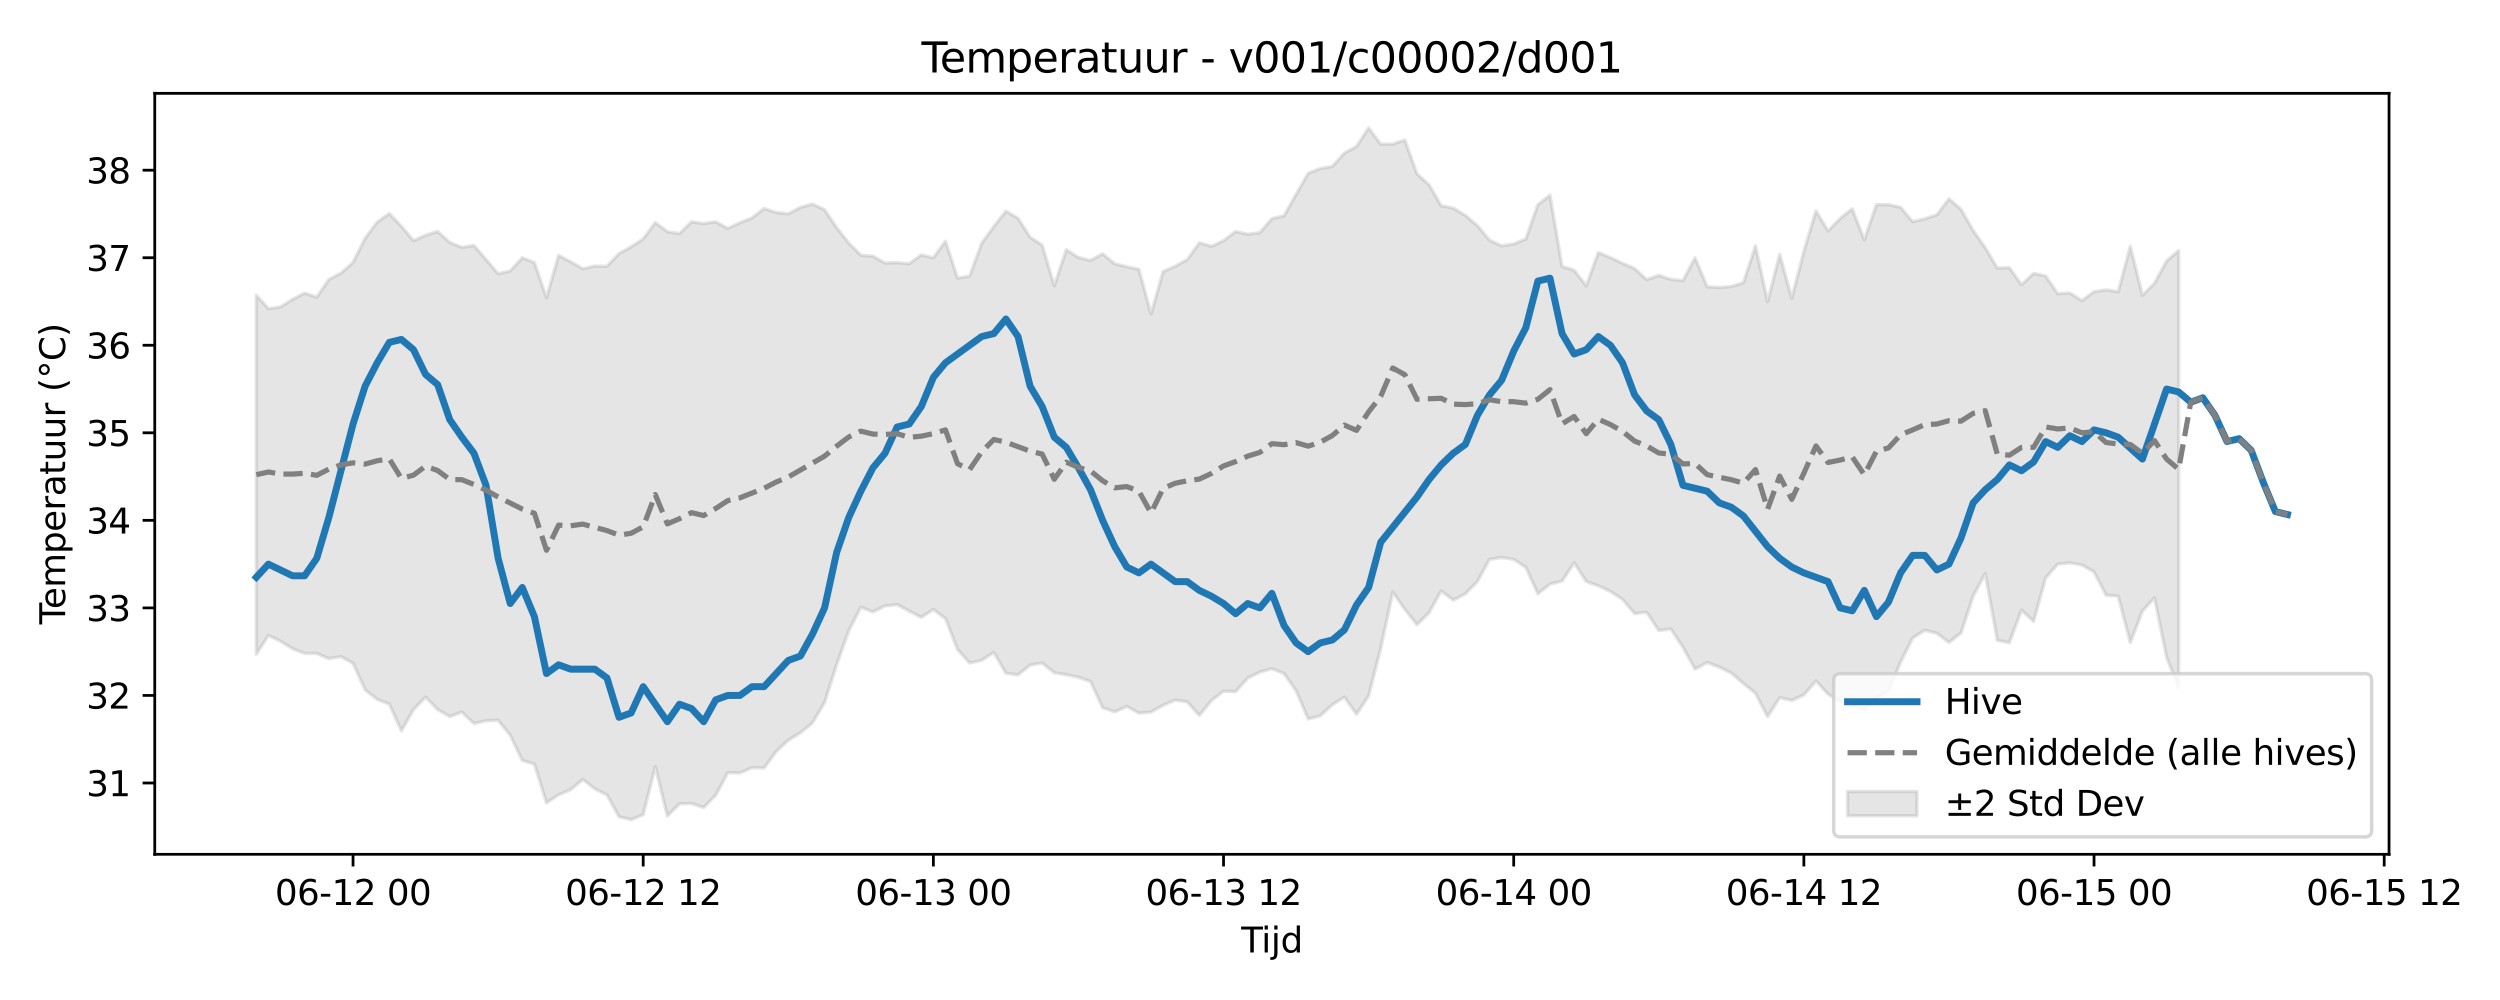 <?xml version="1.0" encoding="utf-8" standalone="no"?>
<!DOCTYPE svg PUBLIC "-//W3C//DTD SVG 1.1//EN"
  "http://www.w3.org/Graphics/SVG/1.1/DTD/svg11.dtd">
<svg xmlns:xlink="http://www.w3.org/1999/xlink" width="720pt" height="288pt" viewBox="0 0 720 288" xmlns="http://www.w3.org/2000/svg" version="1.1">
 <defs>
  <style type="text/css">*{stroke-linejoin: round; stroke-linecap: butt}</style>
 </defs>
 <g id="figure_1">
  <g id="patch_1">
   <path d="M 0 288 
L 720 288 
L 720 0 
L 0 0 
z
" style="fill: #ffffff"/>
  </g>
  <g id="axes_1">
   <g id="patch_2">
    <path d="M 44.57 246.04 
L 688.043 246.04 
L 688.043 26.88 
L 44.57 26.88 
z
" style="fill: #ffffff"/>
   </g>
   <g id="FillBetweenPolyCollection_1">
    <defs>
     <path id="mca9bef4010" d="M 73.819 -202.99 
L 73.819 -99.577 
L 77.301 -105.004 
L 80.783 -103.339 
L 84.265 -101.149 
L 87.747 -99.823 
L 91.229 -99.802 
L 94.711 -98.322 
L 98.193 -98.886 
L 101.675 -96.996 
L 105.157 -89.309 
L 108.639 -86.58 
L 112.121 -85.213 
L 115.603 -77.527 
L 119.085 -83.639 
L 122.567 -87.233 
L 126.049 -83.644 
L 129.531 -81.628 
L 133.013 -82.931 
L 136.495 -79.635 
L 139.977 -80.409 
L 143.459 -80.573 
L 146.941 -76.289 
L 150.423 -68.979 
L 153.905 -67.978 
L 157.387 -56.768 
L 160.869 -59.096 
L 164.351 -60.542 
L 167.833 -63.507 
L 171.315 -60.825 
L 174.797 -59.064 
L 178.279 -52.779 
L 181.761 -51.922 
L 185.243 -53.375 
L 188.725 -67.205 
L 192.207 -52.975 
L 195.689 -56.513 
L 199.171 -56.594 
L 202.653 -55.423 
L 206.135 -58.99 
L 209.617 -65.476 
L 213.099 -65.388 
L 216.581 -66.911 
L 220.063 -66.816 
L 223.545 -71.556 
L 227.027 -74.831 
L 230.509 -76.948 
L 233.991 -79.81 
L 237.473 -85.655 
L 240.955 -96.582 
L 244.437 -106.295 
L 247.919 -113.156 
L 251.401 -111.761 
L 254.883 -113.476 
L 258.365 -113.87 
L 261.847 -112.01 
L 265.329 -110.209 
L 268.811 -112.465 
L 272.293 -109.848 
L 275.775 -100.951 
L 279.257 -97.046 
L 282.739 -97.822 
L 286.22 -100.105 
L 289.702 -94.104 
L 293.184 -93.639 
L 296.666 -96.459 
L 300.148 -97.049 
L 303.63 -94.247 
L 307.112 -93.684 
L 310.594 -92.928 
L 314.076 -91.739 
L 317.558 -84.181 
L 321.04 -82.984 
L 324.522 -84.557 
L 328.004 -82.628 
L 331.486 -82.927 
L 334.968 -84.872 
L 338.45 -86.349 
L 341.932 -85.852 
L 345.414 -81.952 
L 348.896 -86.233 
L 352.378 -88.925 
L 355.86 -88.812 
L 359.342 -92.711 
L 362.824 -94.417 
L 366.306 -95.431 
L 369.788 -94.026 
L 373.27 -89.066 
L 376.752 -80.93 
L 380.234 -81.843 
L 383.716 -85.061 
L 387.198 -87.216 
L 390.68 -82.284 
L 394.162 -87.586 
L 397.644 -101.238 
L 401.126 -117.505 
L 404.608 -112.474 
L 408.09 -108.094 
L 411.572 -111.548 
L 415.054 -117.829 
L 418.536 -115.149 
L 422.018 -116.982 
L 425.5 -120.508 
L 428.982 -126.922 
L 432.464 -127.431 
L 435.946 -126.906 
L 439.428 -124.599 
L 442.91 -116.988 
L 446.392 -119.784 
L 449.874 -120.634 
L 453.356 -125.9 
L 456.838 -120.529 
L 460.32 -119.298 
L 463.802 -117.651 
L 467.284 -115.397 
L 470.766 -111.274 
L 474.248 -111.679 
L 477.73 -106.406 
L 481.212 -106.834 
L 484.694 -101.579 
L 488.176 -95.297 
L 491.658 -97.198 
L 495.14 -95.879 
L 498.622 -94.183 
L 502.104 -91.146 
L 505.586 -88.345 
L 509.068 -81.558 
L 512.55 -87.055 
L 516.032 -86.301 
L 519.514 -87.835 
L 522.996 -91.876 
L 526.478 -88.102 
L 529.96 -85.948 
L 533.442 -84.981 
L 536.924 -83.55 
L 540.406 -87.03 
L 543.888 -88.95 
L 547.37 -97.289 
L 550.852 -104.238 
L 554.334 -106.474 
L 557.816 -105.615 
L 561.298 -102.969 
L 564.78 -105.719 
L 568.262 -116.285 
L 571.744 -122.804 
L 575.226 -103.577 
L 578.708 -102.903 
L 582.19 -112.296 
L 585.672 -109.033 
L 589.154 -121.557 
L 592.636 -125.545 
L 596.118 -125.898 
L 599.6 -125.281 
L 603.082 -123.279 
L 606.564 -116.579 
L 610.046 -116.296 
L 613.528 -102.94 
L 617.01 -111.992 
L 620.492 -115.811 
L 623.974 -98.739 
L 627.456 -89.855 
L 627.456 -215.834 
L 627.456 -215.834 
L 623.974 -212.833 
L 620.492 -206.406 
L 617.01 -202.941 
L 613.528 -217.035 
L 610.046 -203.96 
L 606.564 -204.517 
L 603.082 -203.98 
L 599.6 -201.418 
L 596.118 -203.602 
L 592.636 -203.395 
L 589.154 -208.503 
L 585.672 -209.262 
L 582.19 -205.999 
L 578.708 -210.91 
L 575.226 -210.796 
L 571.744 -216.641 
L 568.262 -221.619 
L 564.78 -227.702 
L 561.298 -230.733 
L 557.816 -226.126 
L 554.334 -224.987 
L 550.852 -224.142 
L 547.37 -228.289 
L 543.888 -229.065 
L 540.406 -229.024 
L 536.924 -218.946 
L 533.442 -227.852 
L 529.96 -225.064 
L 526.478 -221.508 
L 522.996 -227.259 
L 519.514 -215.613 
L 516.032 -202.077 
L 512.55 -214.713 
L 509.068 -201.104 
L 505.586 -217.176 
L 502.104 -206.559 
L 498.622 -205.483 
L 495.14 -205.188 
L 491.658 -205.41 
L 488.176 -213.753 
L 484.694 -207.191 
L 481.212 -207.539 
L 477.73 -208.668 
L 474.248 -207.456 
L 470.766 -210.663 
L 467.284 -212.143 
L 463.802 -213.81 
L 460.32 -215.244 
L 456.838 -205.666 
L 453.356 -210.183 
L 449.874 -211.275 
L 446.392 -231.79 
L 442.91 -229.039 
L 439.428 -219.188 
L 435.946 -217.721 
L 432.464 -217.196 
L 428.982 -218.826 
L 425.5 -222.999 
L 422.018 -225.964 
L 418.536 -228.077 
L 415.054 -228.759 
L 411.572 -234.76 
L 408.09 -237.934 
L 404.608 -247.672 
L 401.126 -246.507 
L 397.644 -246.471 
L 394.162 -251.158 
L 390.68 -245.815 
L 387.198 -243.925 
L 383.716 -240.077 
L 380.234 -239.453 
L 376.752 -238.085 
L 373.27 -231.99 
L 369.788 -225.83 
L 366.306 -225.025 
L 362.824 -220.997 
L 359.342 -220.542 
L 355.86 -221.319 
L 352.378 -218.685 
L 348.896 -217.055 
L 345.414 -218.094 
L 341.932 -213.234 
L 338.45 -211.296 
L 334.968 -209.772 
L 331.486 -197.55 
L 328.004 -210.455 
L 324.522 -211.168 
L 321.04 -212.02 
L 317.558 -214.905 
L 314.076 -212.99 
L 310.594 -213.842 
L 307.112 -216.087 
L 303.63 -205.699 
L 300.148 -217.405 
L 296.666 -219.675 
L 293.184 -225.137 
L 289.702 -227.193 
L 286.22 -222.752 
L 282.739 -217.952 
L 279.257 -208.475 
L 275.775 -207.931 
L 272.293 -218.532 
L 268.811 -213.753 
L 265.329 -214.569 
L 261.847 -212.048 
L 258.365 -212.349 
L 254.883 -212.263 
L 251.401 -214.217 
L 247.919 -214.503 
L 244.437 -218.002 
L 240.955 -222.433 
L 237.473 -227.598 
L 233.991 -229.241 
L 230.509 -228.261 
L 227.027 -226.417 
L 223.545 -226.81 
L 220.063 -227.948 
L 216.581 -225.212 
L 213.099 -223.854 
L 209.617 -222.205 
L 206.135 -224.129 
L 202.653 -223.614 
L 199.171 -224.124 
L 195.689 -220.723 
L 192.207 -221.259 
L 188.725 -223.918 
L 185.243 -219.179 
L 181.761 -216.91 
L 178.279 -214.973 
L 174.797 -211.329 
L 171.315 -211.369 
L 167.833 -210.607 
L 164.351 -212.612 
L 160.869 -214.419 
L 157.387 -202.28 
L 153.905 -212.379 
L 150.423 -213.779 
L 146.941 -209.951 
L 143.459 -209.149 
L 139.977 -213.274 
L 136.495 -217.29 
L 133.013 -216.756 
L 129.531 -218.178 
L 126.049 -221.325 
L 122.567 -220.257 
L 119.085 -218.688 
L 115.603 -222.84 
L 112.121 -226.479 
L 108.639 -224.032 
L 105.157 -219.381 
L 101.675 -212.415 
L 98.193 -209.324 
L 94.711 -207.488 
L 91.229 -202.405 
L 87.747 -203.586 
L 84.265 -201.779 
L 80.783 -199.588 
L 77.301 -199.124 
L 73.819 -202.99 
z
" style="stroke: #808080; stroke-opacity: 0.2"/>
    </defs>
    <g clip-path="url(#p6404c8f074)">
     <use xlink:href="#mca9bef4010" x="0" y="288" style="fill: #808080; fill-opacity: 0.2; stroke: #808080; stroke-opacity: 0.2"/>
    </g>
   </g>
   <g id="matplotlib.axis_1">
    <g id="xtick_1">
     <g id="line2d_1">
      <defs>
       <path id="ma04cda3c29" d="M 0 0 
L 0 3.5 
" style="stroke: #000000; stroke-width: 0.8"/>
      </defs>
      <g>
       <use xlink:href="#ma04cda3c29" x="101.675" y="246.04" style="stroke: #000000; stroke-width: 0.8"/>
      </g>
     </g>
     <g id="text_1">
      <!-- 06-12 00 -->
      <g transform="translate(79.194 260.638) scale(0.1 -0.1)">
       <defs>
        <path id="DejaVuSans-30" d="M 2034 4250 
Q 1547 4250 1301 3770 
Q 1056 3291 1056 2328 
Q 1056 1369 1301 889 
Q 1547 409 2034 409 
Q 2525 409 2770 889 
Q 3016 1369 3016 2328 
Q 3016 3291 2770 3770 
Q 2525 4250 2034 4250 
z
M 2034 4750 
Q 2819 4750 3233 4129 
Q 3647 3509 3647 2328 
Q 3647 1150 3233 529 
Q 2819 -91 2034 -91 
Q 1250 -91 836 529 
Q 422 1150 422 2328 
Q 422 3509 836 4129 
Q 1250 4750 2034 4750 
z
" transform="scale(0.016)"/>
        <path id="DejaVuSans-36" d="M 2113 2584 
Q 1688 2584 1439 2293 
Q 1191 2003 1191 1497 
Q 1191 994 1439 701 
Q 1688 409 2113 409 
Q 2538 409 2786 701 
Q 3034 994 3034 1497 
Q 3034 2003 2786 2293 
Q 2538 2584 2113 2584 
z
M 3366 4563 
L 3366 3988 
Q 3128 4100 2886 4159 
Q 2644 4219 2406 4219 
Q 1781 4219 1451 3797 
Q 1122 3375 1075 2522 
Q 1259 2794 1537 2939 
Q 1816 3084 2150 3084 
Q 2853 3084 3261 2657 
Q 3669 2231 3669 1497 
Q 3669 778 3244 343 
Q 2819 -91 2113 -91 
Q 1303 -91 875 529 
Q 447 1150 447 2328 
Q 447 3434 972 4092 
Q 1497 4750 2381 4750 
Q 2619 4750 2861 4703 
Q 3103 4656 3366 4563 
z
" transform="scale(0.016)"/>
        <path id="DejaVuSans-2d" d="M 313 2009 
L 1997 2009 
L 1997 1497 
L 313 1497 
L 313 2009 
z
" transform="scale(0.016)"/>
        <path id="DejaVuSans-31" d="M 794 531 
L 1825 531 
L 1825 4091 
L 703 3866 
L 703 4441 
L 1819 4666 
L 2450 4666 
L 2450 531 
L 3481 531 
L 3481 0 
L 794 0 
L 794 531 
z
" transform="scale(0.016)"/>
        <path id="DejaVuSans-32" d="M 1228 531 
L 3431 531 
L 3431 0 
L 469 0 
L 469 531 
Q 828 903 1448 1529 
Q 2069 2156 2228 2338 
Q 2531 2678 2651 2914 
Q 2772 3150 2772 3378 
Q 2772 3750 2511 3984 
Q 2250 4219 1831 4219 
Q 1534 4219 1204 4116 
Q 875 4013 500 3803 
L 500 4441 
Q 881 4594 1212 4672 
Q 1544 4750 1819 4750 
Q 2544 4750 2975 4387 
Q 3406 4025 3406 3419 
Q 3406 3131 3298 2873 
Q 3191 2616 2906 2266 
Q 2828 2175 2409 1742 
Q 1991 1309 1228 531 
z
" transform="scale(0.016)"/>
        <path id="DejaVuSans-20" transform="scale(0.016)"/>
       </defs>
       <use xlink:href="#DejaVuSans-30"/>
       <use xlink:href="#DejaVuSans-36" transform="translate(63.623 0)"/>
       <use xlink:href="#DejaVuSans-2d" transform="translate(127.246 0)"/>
       <use xlink:href="#DejaVuSans-31" transform="translate(163.33 0)"/>
       <use xlink:href="#DejaVuSans-32" transform="translate(226.953 0)"/>
       <use xlink:href="#DejaVuSans-20" transform="translate(290.576 0)"/>
       <use xlink:href="#DejaVuSans-30" transform="translate(322.363 0)"/>
       <use xlink:href="#DejaVuSans-30" transform="translate(385.986 0)"/>
      </g>
     </g>
    </g>
    <g id="xtick_2">
     <g id="line2d_2">
      <g>
       <use xlink:href="#ma04cda3c29" x="185.243" y="246.04" style="stroke: #000000; stroke-width: 0.8"/>
      </g>
     </g>
     <g id="text_2">
      <!-- 06-12 12 -->
      <g transform="translate(162.762 260.638) scale(0.1 -0.1)">
       <use xlink:href="#DejaVuSans-30"/>
       <use xlink:href="#DejaVuSans-36" transform="translate(63.623 0)"/>
       <use xlink:href="#DejaVuSans-2d" transform="translate(127.246 0)"/>
       <use xlink:href="#DejaVuSans-31" transform="translate(163.33 0)"/>
       <use xlink:href="#DejaVuSans-32" transform="translate(226.953 0)"/>
       <use xlink:href="#DejaVuSans-20" transform="translate(290.576 0)"/>
       <use xlink:href="#DejaVuSans-31" transform="translate(322.363 0)"/>
       <use xlink:href="#DejaVuSans-32" transform="translate(385.986 0)"/>
      </g>
     </g>
    </g>
    <g id="xtick_3">
     <g id="line2d_3">
      <g>
       <use xlink:href="#ma04cda3c29" x="268.811" y="246.04" style="stroke: #000000; stroke-width: 0.8"/>
      </g>
     </g>
     <g id="text_3">
      <!-- 06-13 00 -->
      <g transform="translate(246.33 260.638) scale(0.1 -0.1)">
       <defs>
        <path id="DejaVuSans-33" d="M 2597 2516 
Q 3050 2419 3304 2112 
Q 3559 1806 3559 1356 
Q 3559 666 3084 287 
Q 2609 -91 1734 -91 
Q 1441 -91 1130 -33 
Q 819 25 488 141 
L 488 750 
Q 750 597 1062 519 
Q 1375 441 1716 441 
Q 2309 441 2620 675 
Q 2931 909 2931 1356 
Q 2931 1769 2642 2001 
Q 2353 2234 1838 2234 
L 1294 2234 
L 1294 2753 
L 1863 2753 
Q 2328 2753 2575 2939 
Q 2822 3125 2822 3475 
Q 2822 3834 2567 4026 
Q 2313 4219 1838 4219 
Q 1578 4219 1281 4162 
Q 984 4106 628 3988 
L 628 4550 
Q 988 4650 1302 4700 
Q 1616 4750 1894 4750 
Q 2613 4750 3031 4423 
Q 3450 4097 3450 3541 
Q 3450 3153 3228 2886 
Q 3006 2619 2597 2516 
z
" transform="scale(0.016)"/>
       </defs>
       <use xlink:href="#DejaVuSans-30"/>
       <use xlink:href="#DejaVuSans-36" transform="translate(63.623 0)"/>
       <use xlink:href="#DejaVuSans-2d" transform="translate(127.246 0)"/>
       <use xlink:href="#DejaVuSans-31" transform="translate(163.33 0)"/>
       <use xlink:href="#DejaVuSans-33" transform="translate(226.953 0)"/>
       <use xlink:href="#DejaVuSans-20" transform="translate(290.576 0)"/>
       <use xlink:href="#DejaVuSans-30" transform="translate(322.363 0)"/>
       <use xlink:href="#DejaVuSans-30" transform="translate(385.986 0)"/>
      </g>
     </g>
    </g>
    <g id="xtick_4">
     <g id="line2d_4">
      <g>
       <use xlink:href="#ma04cda3c29" x="352.378" y="246.04" style="stroke: #000000; stroke-width: 0.8"/>
      </g>
     </g>
     <g id="text_4">
      <!-- 06-13 12 -->
      <g transform="translate(329.898 260.638) scale(0.1 -0.1)">
       <use xlink:href="#DejaVuSans-30"/>
       <use xlink:href="#DejaVuSans-36" transform="translate(63.623 0)"/>
       <use xlink:href="#DejaVuSans-2d" transform="translate(127.246 0)"/>
       <use xlink:href="#DejaVuSans-31" transform="translate(163.33 0)"/>
       <use xlink:href="#DejaVuSans-33" transform="translate(226.953 0)"/>
       <use xlink:href="#DejaVuSans-20" transform="translate(290.576 0)"/>
       <use xlink:href="#DejaVuSans-31" transform="translate(322.363 0)"/>
       <use xlink:href="#DejaVuSans-32" transform="translate(385.986 0)"/>
      </g>
     </g>
    </g>
    <g id="xtick_5">
     <g id="line2d_5">
      <g>
       <use xlink:href="#ma04cda3c29" x="435.946" y="246.04" style="stroke: #000000; stroke-width: 0.8"/>
      </g>
     </g>
     <g id="text_5">
      <!-- 06-14 00 -->
      <g transform="translate(413.466 260.638) scale(0.1 -0.1)">
       <defs>
        <path id="DejaVuSans-34" d="M 2419 4116 
L 825 1625 
L 2419 1625 
L 2419 4116 
z
M 2253 4666 
L 3047 4666 
L 3047 1625 
L 3713 1625 
L 3713 1100 
L 3047 1100 
L 3047 0 
L 2419 0 
L 2419 1100 
L 313 1100 
L 313 1709 
L 2253 4666 
z
" transform="scale(0.016)"/>
       </defs>
       <use xlink:href="#DejaVuSans-30"/>
       <use xlink:href="#DejaVuSans-36" transform="translate(63.623 0)"/>
       <use xlink:href="#DejaVuSans-2d" transform="translate(127.246 0)"/>
       <use xlink:href="#DejaVuSans-31" transform="translate(163.33 0)"/>
       <use xlink:href="#DejaVuSans-34" transform="translate(226.953 0)"/>
       <use xlink:href="#DejaVuSans-20" transform="translate(290.576 0)"/>
       <use xlink:href="#DejaVuSans-30" transform="translate(322.363 0)"/>
       <use xlink:href="#DejaVuSans-30" transform="translate(385.986 0)"/>
      </g>
     </g>
    </g>
    <g id="xtick_6">
     <g id="line2d_6">
      <g>
       <use xlink:href="#ma04cda3c29" x="519.514" y="246.04" style="stroke: #000000; stroke-width: 0.8"/>
      </g>
     </g>
     <g id="text_6">
      <!-- 06-14 12 -->
      <g transform="translate(497.034 260.638) scale(0.1 -0.1)">
       <use xlink:href="#DejaVuSans-30"/>
       <use xlink:href="#DejaVuSans-36" transform="translate(63.623 0)"/>
       <use xlink:href="#DejaVuSans-2d" transform="translate(127.246 0)"/>
       <use xlink:href="#DejaVuSans-31" transform="translate(163.33 0)"/>
       <use xlink:href="#DejaVuSans-34" transform="translate(226.953 0)"/>
       <use xlink:href="#DejaVuSans-20" transform="translate(290.576 0)"/>
       <use xlink:href="#DejaVuSans-31" transform="translate(322.363 0)"/>
       <use xlink:href="#DejaVuSans-32" transform="translate(385.986 0)"/>
      </g>
     </g>
    </g>
    <g id="xtick_7">
     <g id="line2d_7">
      <g>
       <use xlink:href="#ma04cda3c29" x="603.082" y="246.04" style="stroke: #000000; stroke-width: 0.8"/>
      </g>
     </g>
     <g id="text_7">
      <!-- 06-15 00 -->
      <g transform="translate(580.602 260.638) scale(0.1 -0.1)">
       <defs>
        <path id="DejaVuSans-35" d="M 691 4666 
L 3169 4666 
L 3169 4134 
L 1269 4134 
L 1269 2991 
Q 1406 3038 1543 3061 
Q 1681 3084 1819 3084 
Q 2600 3084 3056 2656 
Q 3513 2228 3513 1497 
Q 3513 744 3044 326 
Q 2575 -91 1722 -91 
Q 1428 -91 1123 -41 
Q 819 9 494 109 
L 494 744 
Q 775 591 1075 516 
Q 1375 441 1709 441 
Q 2250 441 2565 725 
Q 2881 1009 2881 1497 
Q 2881 1984 2565 2268 
Q 2250 2553 1709 2553 
Q 1456 2553 1204 2497 
Q 953 2441 691 2322 
L 691 4666 
z
" transform="scale(0.016)"/>
       </defs>
       <use xlink:href="#DejaVuSans-30"/>
       <use xlink:href="#DejaVuSans-36" transform="translate(63.623 0)"/>
       <use xlink:href="#DejaVuSans-2d" transform="translate(127.246 0)"/>
       <use xlink:href="#DejaVuSans-31" transform="translate(163.33 0)"/>
       <use xlink:href="#DejaVuSans-35" transform="translate(226.953 0)"/>
       <use xlink:href="#DejaVuSans-20" transform="translate(290.576 0)"/>
       <use xlink:href="#DejaVuSans-30" transform="translate(322.363 0)"/>
       <use xlink:href="#DejaVuSans-30" transform="translate(385.986 0)"/>
      </g>
     </g>
    </g>
    <g id="xtick_8">
     <g id="line2d_8">
      <g>
       <use xlink:href="#ma04cda3c29" x="686.65" y="246.04" style="stroke: #000000; stroke-width: 0.8"/>
      </g>
     </g>
     <g id="text_8">
      <!-- 06-15 12 -->
      <g transform="translate(664.17 260.638) scale(0.1 -0.1)">
       <use xlink:href="#DejaVuSans-30"/>
       <use xlink:href="#DejaVuSans-36" transform="translate(63.623 0)"/>
       <use xlink:href="#DejaVuSans-2d" transform="translate(127.246 0)"/>
       <use xlink:href="#DejaVuSans-31" transform="translate(163.33 0)"/>
       <use xlink:href="#DejaVuSans-35" transform="translate(226.953 0)"/>
       <use xlink:href="#DejaVuSans-20" transform="translate(290.576 0)"/>
       <use xlink:href="#DejaVuSans-31" transform="translate(322.363 0)"/>
       <use xlink:href="#DejaVuSans-32" transform="translate(385.986 0)"/>
      </g>
     </g>
    </g>
    <g id="text_9">
     <!-- Tijd -->
     <g transform="translate(357.456 274.317) scale(0.1 -0.1)">
      <defs>
       <path id="DejaVuSans-54" d="M -19 4666 
L 3928 4666 
L 3928 4134 
L 2272 4134 
L 2272 0 
L 1638 0 
L 1638 4134 
L -19 4134 
L -19 4666 
z
" transform="scale(0.016)"/>
       <path id="DejaVuSans-69" d="M 603 3500 
L 1178 3500 
L 1178 0 
L 603 0 
L 603 3500 
z
M 603 4863 
L 1178 4863 
L 1178 4134 
L 603 4134 
L 603 4863 
z
" transform="scale(0.016)"/>
       <path id="DejaVuSans-6a" d="M 603 3500 
L 1178 3500 
L 1178 -63 
Q 1178 -731 923 -1031 
Q 669 -1331 103 -1331 
L -116 -1331 
L -116 -844 
L 38 -844 
Q 366 -844 484 -692 
Q 603 -541 603 -63 
L 603 3500 
z
M 603 4863 
L 1178 4863 
L 1178 4134 
L 603 4134 
L 603 4863 
z
" transform="scale(0.016)"/>
       <path id="DejaVuSans-64" d="M 2906 2969 
L 2906 4863 
L 3481 4863 
L 3481 0 
L 2906 0 
L 2906 525 
Q 2725 213 2448 61 
Q 2172 -91 1784 -91 
Q 1150 -91 751 415 
Q 353 922 353 1747 
Q 353 2572 751 3078 
Q 1150 3584 1784 3584 
Q 2172 3584 2448 3432 
Q 2725 3281 2906 2969 
z
M 947 1747 
Q 947 1113 1208 752 
Q 1469 391 1925 391 
Q 2381 391 2643 752 
Q 2906 1113 2906 1747 
Q 2906 2381 2643 2742 
Q 2381 3103 1925 3103 
Q 1469 3103 1208 2742 
Q 947 2381 947 1747 
z
" transform="scale(0.016)"/>
      </defs>
      <use xlink:href="#DejaVuSans-54"/>
      <use xlink:href="#DejaVuSans-69" transform="translate(57.959 0)"/>
      <use xlink:href="#DejaVuSans-6a" transform="translate(85.742 0)"/>
      <use xlink:href="#DejaVuSans-64" transform="translate(113.525 0)"/>
     </g>
    </g>
   </g>
   <g id="matplotlib.axis_2">
    <g id="ytick_1">
     <g id="line2d_9">
      <defs>
       <path id="m45ac364cb5" d="M 0 0 
L -3.5 0 
" style="stroke: #000000; stroke-width: 0.8"/>
      </defs>
      <g>
       <use xlink:href="#m45ac364cb5" x="44.57" y="225.497" style="stroke: #000000; stroke-width: 0.8"/>
      </g>
     </g>
     <g id="text_10">
      <!-- 31 -->
      <g transform="translate(24.845 229.296) scale(0.1 -0.1)">
       <use xlink:href="#DejaVuSans-33"/>
       <use xlink:href="#DejaVuSans-31" transform="translate(63.623 0)"/>
      </g>
     </g>
    </g>
    <g id="ytick_2">
     <g id="line2d_10">
      <g>
       <use xlink:href="#m45ac364cb5" x="44.57" y="200.285" style="stroke: #000000; stroke-width: 0.8"/>
      </g>
     </g>
     <g id="text_11">
      <!-- 32 -->
      <g transform="translate(24.845 204.085) scale(0.1 -0.1)">
       <use xlink:href="#DejaVuSans-33"/>
       <use xlink:href="#DejaVuSans-32" transform="translate(63.623 0)"/>
      </g>
     </g>
    </g>
    <g id="ytick_3">
     <g id="line2d_11">
      <g>
       <use xlink:href="#m45ac364cb5" x="44.57" y="175.074" style="stroke: #000000; stroke-width: 0.8"/>
      </g>
     </g>
     <g id="text_12">
      <!-- 33 -->
      <g transform="translate(24.845 178.873) scale(0.1 -0.1)">
       <use xlink:href="#DejaVuSans-33"/>
       <use xlink:href="#DejaVuSans-33" transform="translate(63.623 0)"/>
      </g>
     </g>
    </g>
    <g id="ytick_4">
     <g id="line2d_12">
      <g>
       <use xlink:href="#m45ac364cb5" x="44.57" y="149.862" style="stroke: #000000; stroke-width: 0.8"/>
      </g>
     </g>
     <g id="text_13">
      <!-- 34 -->
      <g transform="translate(24.845 153.661) scale(0.1 -0.1)">
       <use xlink:href="#DejaVuSans-33"/>
       <use xlink:href="#DejaVuSans-34" transform="translate(63.623 0)"/>
      </g>
     </g>
    </g>
    <g id="ytick_5">
     <g id="line2d_13">
      <g>
       <use xlink:href="#m45ac364cb5" x="44.57" y="124.651" style="stroke: #000000; stroke-width: 0.8"/>
      </g>
     </g>
     <g id="text_14">
      <!-- 35 -->
      <g transform="translate(24.845 128.45) scale(0.1 -0.1)">
       <use xlink:href="#DejaVuSans-33"/>
       <use xlink:href="#DejaVuSans-35" transform="translate(63.623 0)"/>
      </g>
     </g>
    </g>
    <g id="ytick_6">
     <g id="line2d_14">
      <g>
       <use xlink:href="#m45ac364cb5" x="44.57" y="99.439" style="stroke: #000000; stroke-width: 0.8"/>
      </g>
     </g>
     <g id="text_15">
      <!-- 36 -->
      <g transform="translate(24.845 103.238) scale(0.1 -0.1)">
       <use xlink:href="#DejaVuSans-33"/>
       <use xlink:href="#DejaVuSans-36" transform="translate(63.623 0)"/>
      </g>
     </g>
    </g>
    <g id="ytick_7">
     <g id="line2d_15">
      <g>
       <use xlink:href="#m45ac364cb5" x="44.57" y="74.227" style="stroke: #000000; stroke-width: 0.8"/>
      </g>
     </g>
     <g id="text_16">
      <!-- 37 -->
      <g transform="translate(24.845 78.027) scale(0.1 -0.1)">
       <defs>
        <path id="DejaVuSans-37" d="M 525 4666 
L 3525 4666 
L 3525 4397 
L 1831 0 
L 1172 0 
L 2766 4134 
L 525 4134 
L 525 4666 
z
" transform="scale(0.016)"/>
       </defs>
       <use xlink:href="#DejaVuSans-33"/>
       <use xlink:href="#DejaVuSans-37" transform="translate(63.623 0)"/>
      </g>
     </g>
    </g>
    <g id="ytick_8">
     <g id="line2d_16">
      <g>
       <use xlink:href="#m45ac364cb5" x="44.57" y="49.016" style="stroke: #000000; stroke-width: 0.8"/>
      </g>
     </g>
     <g id="text_17">
      <!-- 38 -->
      <g transform="translate(24.845 52.815) scale(0.1 -0.1)">
       <defs>
        <path id="DejaVuSans-38" d="M 2034 2216 
Q 1584 2216 1326 1975 
Q 1069 1734 1069 1313 
Q 1069 891 1326 650 
Q 1584 409 2034 409 
Q 2484 409 2743 651 
Q 3003 894 3003 1313 
Q 3003 1734 2745 1975 
Q 2488 2216 2034 2216 
z
M 1403 2484 
Q 997 2584 770 2862 
Q 544 3141 544 3541 
Q 544 4100 942 4425 
Q 1341 4750 2034 4750 
Q 2731 4750 3128 4425 
Q 3525 4100 3525 3541 
Q 3525 3141 3298 2862 
Q 3072 2584 2669 2484 
Q 3125 2378 3379 2068 
Q 3634 1759 3634 1313 
Q 3634 634 3220 271 
Q 2806 -91 2034 -91 
Q 1263 -91 848 271 
Q 434 634 434 1313 
Q 434 1759 690 2068 
Q 947 2378 1403 2484 
z
M 1172 3481 
Q 1172 3119 1398 2916 
Q 1625 2713 2034 2713 
Q 2441 2713 2670 2916 
Q 2900 3119 2900 3481 
Q 2900 3844 2670 4047 
Q 2441 4250 2034 4250 
Q 1625 4250 1398 4047 
Q 1172 3844 1172 3481 
z
" transform="scale(0.016)"/>
       </defs>
       <use xlink:href="#DejaVuSans-33"/>
       <use xlink:href="#DejaVuSans-38" transform="translate(63.623 0)"/>
      </g>
     </g>
    </g>
    <g id="text_18">
     <!-- Temperatuur (°C) -->
     <g transform="translate(18.765 179.816) rotate(-90) scale(0.1 -0.1)">
      <defs>
       <path id="DejaVuSans-65" d="M 3597 1894 
L 3597 1613 
L 953 1613 
Q 991 1019 1311 708 
Q 1631 397 2203 397 
Q 2534 397 2845 478 
Q 3156 559 3463 722 
L 3463 178 
Q 3153 47 2828 -22 
Q 2503 -91 2169 -91 
Q 1331 -91 842 396 
Q 353 884 353 1716 
Q 353 2575 817 3079 
Q 1281 3584 2069 3584 
Q 2775 3584 3186 3129 
Q 3597 2675 3597 1894 
z
M 3022 2063 
Q 3016 2534 2758 2815 
Q 2500 3097 2075 3097 
Q 1594 3097 1305 2825 
Q 1016 2553 972 2059 
L 3022 2063 
z
" transform="scale(0.016)"/>
       <path id="DejaVuSans-6d" d="M 3328 2828 
Q 3544 3216 3844 3400 
Q 4144 3584 4550 3584 
Q 5097 3584 5394 3201 
Q 5691 2819 5691 2113 
L 5691 0 
L 5113 0 
L 5113 2094 
Q 5113 2597 4934 2840 
Q 4756 3084 4391 3084 
Q 3944 3084 3684 2787 
Q 3425 2491 3425 1978 
L 3425 0 
L 2847 0 
L 2847 2094 
Q 2847 2600 2669 2842 
Q 2491 3084 2119 3084 
Q 1678 3084 1418 2786 
Q 1159 2488 1159 1978 
L 1159 0 
L 581 0 
L 581 3500 
L 1159 3500 
L 1159 2956 
Q 1356 3278 1631 3431 
Q 1906 3584 2284 3584 
Q 2666 3584 2933 3390 
Q 3200 3197 3328 2828 
z
" transform="scale(0.016)"/>
       <path id="DejaVuSans-70" d="M 1159 525 
L 1159 -1331 
L 581 -1331 
L 581 3500 
L 1159 3500 
L 1159 2969 
Q 1341 3281 1617 3432 
Q 1894 3584 2278 3584 
Q 2916 3584 3314 3078 
Q 3713 2572 3713 1747 
Q 3713 922 3314 415 
Q 2916 -91 2278 -91 
Q 1894 -91 1617 61 
Q 1341 213 1159 525 
z
M 3116 1747 
Q 3116 2381 2855 2742 
Q 2594 3103 2138 3103 
Q 1681 3103 1420 2742 
Q 1159 2381 1159 1747 
Q 1159 1113 1420 752 
Q 1681 391 2138 391 
Q 2594 391 2855 752 
Q 3116 1113 3116 1747 
z
" transform="scale(0.016)"/>
       <path id="DejaVuSans-72" d="M 2631 2963 
Q 2534 3019 2420 3045 
Q 2306 3072 2169 3072 
Q 1681 3072 1420 2755 
Q 1159 2438 1159 1844 
L 1159 0 
L 581 0 
L 581 3500 
L 1159 3500 
L 1159 2956 
Q 1341 3275 1631 3429 
Q 1922 3584 2338 3584 
Q 2397 3584 2469 3576 
Q 2541 3569 2628 3553 
L 2631 2963 
z
" transform="scale(0.016)"/>
       <path id="DejaVuSans-61" d="M 2194 1759 
Q 1497 1759 1228 1600 
Q 959 1441 959 1056 
Q 959 750 1161 570 
Q 1363 391 1709 391 
Q 2188 391 2477 730 
Q 2766 1069 2766 1631 
L 2766 1759 
L 2194 1759 
z
M 3341 1997 
L 3341 0 
L 2766 0 
L 2766 531 
Q 2569 213 2275 61 
Q 1981 -91 1556 -91 
Q 1019 -91 701 211 
Q 384 513 384 1019 
Q 384 1609 779 1909 
Q 1175 2209 1959 2209 
L 2766 2209 
L 2766 2266 
Q 2766 2663 2505 2880 
Q 2244 3097 1772 3097 
Q 1472 3097 1187 3025 
Q 903 2953 641 2809 
L 641 3341 
Q 956 3463 1253 3523 
Q 1550 3584 1831 3584 
Q 2591 3584 2966 3190 
Q 3341 2797 3341 1997 
z
" transform="scale(0.016)"/>
       <path id="DejaVuSans-74" d="M 1172 4494 
L 1172 3500 
L 2356 3500 
L 2356 3053 
L 1172 3053 
L 1172 1153 
Q 1172 725 1289 603 
Q 1406 481 1766 481 
L 2356 481 
L 2356 0 
L 1766 0 
Q 1100 0 847 248 
Q 594 497 594 1153 
L 594 3053 
L 172 3053 
L 172 3500 
L 594 3500 
L 594 4494 
L 1172 4494 
z
" transform="scale(0.016)"/>
       <path id="DejaVuSans-75" d="M 544 1381 
L 544 3500 
L 1119 3500 
L 1119 1403 
Q 1119 906 1312 657 
Q 1506 409 1894 409 
Q 2359 409 2629 706 
Q 2900 1003 2900 1516 
L 2900 3500 
L 3475 3500 
L 3475 0 
L 2900 0 
L 2900 538 
Q 2691 219 2414 64 
Q 2138 -91 1772 -91 
Q 1169 -91 856 284 
Q 544 659 544 1381 
z
M 1991 3584 
L 1991 3584 
z
" transform="scale(0.016)"/>
       <path id="DejaVuSans-28" d="M 1984 4856 
Q 1566 4138 1362 3434 
Q 1159 2731 1159 2009 
Q 1159 1288 1364 580 
Q 1569 -128 1984 -844 
L 1484 -844 
Q 1016 -109 783 600 
Q 550 1309 550 2009 
Q 550 2706 781 3412 
Q 1013 4119 1484 4856 
L 1984 4856 
z
" transform="scale(0.016)"/>
       <path id="DejaVuSans-b0" d="M 1600 4347 
Q 1350 4347 1178 4173 
Q 1006 4000 1006 3750 
Q 1006 3503 1178 3333 
Q 1350 3163 1600 3163 
Q 1850 3163 2022 3333 
Q 2194 3503 2194 3750 
Q 2194 3997 2020 4172 
Q 1847 4347 1600 4347 
z
M 1600 4750 
Q 1800 4750 1984 4673 
Q 2169 4597 2303 4453 
Q 2447 4313 2519 4134 
Q 2591 3956 2591 3750 
Q 2591 3338 2302 3052 
Q 2013 2766 1594 2766 
Q 1172 2766 890 3047 
Q 609 3328 609 3750 
Q 609 4169 896 4459 
Q 1184 4750 1600 4750 
z
" transform="scale(0.016)"/>
       <path id="DejaVuSans-43" d="M 4122 4306 
L 4122 3641 
Q 3803 3938 3442 4084 
Q 3081 4231 2675 4231 
Q 1875 4231 1450 3742 
Q 1025 3253 1025 2328 
Q 1025 1406 1450 917 
Q 1875 428 2675 428 
Q 3081 428 3442 575 
Q 3803 722 4122 1019 
L 4122 359 
Q 3791 134 3420 21 
Q 3050 -91 2638 -91 
Q 1578 -91 968 557 
Q 359 1206 359 2328 
Q 359 3453 968 4101 
Q 1578 4750 2638 4750 
Q 3056 4750 3426 4639 
Q 3797 4528 4122 4306 
z
" transform="scale(0.016)"/>
       <path id="DejaVuSans-29" d="M 513 4856 
L 1013 4856 
Q 1481 4119 1714 3412 
Q 1947 2706 1947 2009 
Q 1947 1309 1714 600 
Q 1481 -109 1013 -844 
L 513 -844 
Q 928 -128 1133 580 
Q 1338 1288 1338 2009 
Q 1338 2731 1133 3434 
Q 928 4138 513 4856 
z
" transform="scale(0.016)"/>
      </defs>
      <use xlink:href="#DejaVuSans-54"/>
      <use xlink:href="#DejaVuSans-65" transform="translate(44.084 0)"/>
      <use xlink:href="#DejaVuSans-6d" transform="translate(105.607 0)"/>
      <use xlink:href="#DejaVuSans-70" transform="translate(203.02 0)"/>
      <use xlink:href="#DejaVuSans-65" transform="translate(266.496 0)"/>
      <use xlink:href="#DejaVuSans-72" transform="translate(328.02 0)"/>
      <use xlink:href="#DejaVuSans-61" transform="translate(369.133 0)"/>
      <use xlink:href="#DejaVuSans-74" transform="translate(430.412 0)"/>
      <use xlink:href="#DejaVuSans-75" transform="translate(469.621 0)"/>
      <use xlink:href="#DejaVuSans-75" transform="translate(533 0)"/>
      <use xlink:href="#DejaVuSans-72" transform="translate(596.379 0)"/>
      <use xlink:href="#DejaVuSans-20" transform="translate(637.492 0)"/>
      <use xlink:href="#DejaVuSans-28" transform="translate(669.279 0)"/>
      <use xlink:href="#DejaVuSans-b0" transform="translate(708.293 0)"/>
      <use xlink:href="#DejaVuSans-43" transform="translate(758.293 0)"/>
      <use xlink:href="#DejaVuSans-29" transform="translate(828.117 0)"/>
     </g>
    </g>
   </g>
   <g id="line2d_17">
    <path d="M 73.819 166.25 
L 77.301 162.468 
L 84.265 165.83 
L 87.747 165.83 
L 91.229 160.787 
L 94.711 149.022 
L 101.675 122.129 
L 105.157 111.204 
L 108.639 104.481 
L 112.121 98.599 
L 115.603 97.758 
L 119.085 100.7 
L 122.567 107.843 
L 126.049 110.784 
L 129.531 120.869 
L 133.013 125.911 
L 136.495 130.533 
L 139.977 139.778 
L 143.459 160.787 
L 146.941 173.813 
L 150.423 169.191 
L 153.905 177.595 
L 157.387 193.983 
L 160.869 191.461 
L 164.351 192.722 
L 171.315 192.722 
L 174.797 195.243 
L 178.279 206.588 
L 181.761 205.328 
L 185.243 197.764 
L 192.207 207.849 
L 195.689 202.807 
L 199.171 204.067 
L 202.653 207.849 
L 206.135 201.546 
L 209.617 200.285 
L 213.099 200.285 
L 216.581 197.764 
L 220.063 197.764 
L 227.027 190.201 
L 230.509 188.94 
L 233.991 182.637 
L 237.473 175.074 
L 240.955 159.106 
L 244.437 149.022 
L 247.919 141.458 
L 251.401 134.735 
L 254.883 130.533 
L 258.365 122.97 
L 261.847 122.129 
L 265.329 117.087 
L 268.811 108.683 
L 272.293 104.481 
L 282.739 96.918 
L 286.22 96.077 
L 289.702 91.875 
L 293.184 96.918 
L 296.666 111.204 
L 300.148 117.087 
L 303.63 125.911 
L 307.112 128.853 
L 310.594 134.735 
L 314.076 141.038 
L 317.558 149.862 
L 321.04 157.426 
L 324.522 163.308 
L 328.004 164.989 
L 331.486 162.468 
L 338.45 167.51 
L 341.932 167.51 
L 345.414 170.032 
L 348.896 171.712 
L 352.378 173.813 
L 355.86 176.755 
L 359.342 173.813 
L 362.824 175.074 
L 366.306 170.872 
L 369.788 180.116 
L 373.27 185.158 
L 376.752 187.68 
L 380.234 185.158 
L 383.716 184.318 
L 387.198 181.377 
L 390.68 174.233 
L 394.162 169.191 
L 397.644 156.165 
L 408.09 143.139 
L 411.572 138.097 
L 415.054 133.895 
L 418.536 130.533 
L 422.018 128.012 
L 425.5 119.608 
L 428.982 113.726 
L 432.464 109.524 
L 435.946 101.12 
L 439.428 94.397 
L 442.91 80.95 
L 446.392 80.11 
L 449.874 96.077 
L 453.356 101.96 
L 456.838 100.7 
L 460.32 96.918 
L 463.802 99.439 
L 467.284 104.481 
L 470.766 113.726 
L 474.248 118.348 
L 477.73 120.869 
L 481.212 128.012 
L 484.694 139.778 
L 491.658 141.458 
L 495.14 144.82 
L 498.622 146.08 
L 502.104 148.602 
L 509.068 157.426 
L 512.55 160.787 
L 516.032 163.308 
L 519.514 164.989 
L 526.478 167.51 
L 529.96 175.074 
L 533.442 175.914 
L 536.924 170.032 
L 540.406 177.595 
L 543.888 173.393 
L 547.37 164.989 
L 550.852 159.947 
L 554.334 159.947 
L 557.816 164.149 
L 561.298 162.468 
L 564.78 154.905 
L 568.262 144.82 
L 571.744 141.038 
L 575.226 138.097 
L 578.708 133.895 
L 582.19 135.576 
L 585.672 133.054 
L 589.154 127.172 
L 592.636 128.853 
L 596.118 125.491 
L 599.6 127.172 
L 603.082 123.81 
L 606.564 124.651 
L 610.046 125.911 
L 617.01 132.214 
L 623.974 112.045 
L 627.456 112.885 
L 630.938 115.827 
L 634.42 114.566 
L 637.902 119.608 
L 641.384 127.172 
L 644.866 126.331 
L 648.348 129.693 
L 651.83 138.937 
L 655.312 147.341 
L 658.794 148.181 
L 658.794 148.181 
" clip-path="url(#p6404c8f074)" style="fill: none; stroke: #1f77b4; stroke-width: 2; stroke-linecap: square"/>
   </g>
   <g id="line2d_18">
    <path d="M 73.819 136.716 
L 77.301 135.936 
L 80.783 136.536 
L 84.265 136.536 
L 87.747 136.296 
L 91.229 136.896 
L 94.711 135.095 
L 98.193 133.895 
L 101.675 133.295 
L 105.157 133.655 
L 108.639 132.694 
L 112.121 132.154 
L 115.603 137.817 
L 119.085 136.836 
L 122.567 134.255 
L 126.049 135.516 
L 129.531 138.097 
L 133.013 138.157 
L 136.495 139.537 
L 139.977 141.158 
L 143.459 143.139 
L 150.423 146.621 
L 153.905 147.821 
L 157.387 158.476 
L 160.869 151.243 
L 164.351 151.423 
L 167.833 150.943 
L 174.797 152.804 
L 178.279 154.124 
L 181.761 153.584 
L 185.243 151.723 
L 188.725 142.439 
L 192.207 150.883 
L 195.689 149.382 
L 199.171 147.641 
L 202.653 148.482 
L 206.135 146.441 
L 209.617 144.16 
L 213.099 143.379 
L 220.063 140.618 
L 223.545 138.817 
L 227.027 137.376 
L 237.473 131.374 
L 240.955 128.492 
L 244.437 125.851 
L 247.919 124.17 
L 251.401 125.011 
L 254.883 125.131 
L 258.365 124.891 
L 261.847 125.971 
L 265.329 125.611 
L 268.811 124.891 
L 272.293 123.81 
L 275.775 133.559 
L 279.257 135.239 
L 282.739 130.113 
L 286.22 126.571 
L 289.702 127.352 
L 296.666 129.933 
L 300.148 130.773 
L 303.63 138.027 
L 307.112 133.115 
L 310.594 134.615 
L 314.076 135.636 
L 317.558 138.457 
L 321.04 140.498 
L 324.522 140.138 
L 328.004 141.458 
L 331.486 147.761 
L 334.968 140.678 
L 338.45 139.177 
L 341.932 138.457 
L 345.414 137.977 
L 348.896 136.356 
L 352.378 134.195 
L 355.86 132.934 
L 359.342 131.374 
L 362.824 130.293 
L 366.306 127.772 
L 369.788 128.072 
L 373.27 127.472 
L 376.752 128.492 
L 380.234 127.352 
L 383.716 125.431 
L 387.198 122.43 
L 390.68 123.95 
L 394.162 118.628 
L 397.644 114.146 
L 401.126 105.994 
L 404.608 107.927 
L 408.09 114.986 
L 415.054 114.706 
L 418.536 116.387 
L 422.018 116.527 
L 425.5 116.247 
L 428.982 115.126 
L 432.464 115.686 
L 435.946 115.686 
L 439.428 116.107 
L 442.91 114.986 
L 446.392 112.213 
L 449.874 122.045 
L 453.356 119.958 
L 456.838 124.903 
L 460.32 120.729 
L 463.802 122.27 
L 467.284 124.23 
L 470.766 127.032 
L 474.248 128.432 
L 477.73 130.463 
L 481.212 130.813 
L 484.694 133.615 
L 488.176 133.475 
L 491.658 136.696 
L 498.622 138.167 
L 502.104 139.147 
L 505.586 135.239 
L 509.068 146.669 
L 512.55 137.116 
L 516.032 143.811 
L 519.514 136.276 
L 522.996 128.432 
L 526.478 133.195 
L 529.96 132.494 
L 533.442 131.584 
L 536.924 136.752 
L 540.406 129.973 
L 543.888 128.993 
L 547.37 125.211 
L 550.852 123.81 
L 554.334 122.27 
L 557.816 122.129 
L 561.298 121.149 
L 564.78 121.289 
L 568.262 119.048 
L 571.744 118.278 
L 575.226 130.813 
L 578.708 131.094 
L 582.19 128.853 
L 585.672 128.853 
L 589.154 122.97 
L 592.636 123.53 
L 596.118 123.25 
L 599.6 124.651 
L 603.082 124.37 
L 606.564 127.452 
L 610.046 127.872 
L 613.528 128.012 
L 617.01 130.533 
L 620.492 126.892 
L 623.974 132.214 
L 627.456 135.155 
L 630.938 115.827 
L 634.42 114.566 
L 637.902 119.608 
L 641.384 127.172 
L 644.866 126.331 
L 648.348 129.693 
L 651.83 138.937 
L 655.312 147.341 
L 658.794 148.181 
L 658.794 148.181 
" clip-path="url(#p6404c8f074)" style="fill: none; stroke-dasharray: 5.55,2.4; stroke-dashoffset: 0; stroke: #808080; stroke-width: 1.5"/>
   </g>
   <g id="patch_3">
    <path d="M 44.57 246.04 
L 44.57 26.88 
" style="fill: none; stroke: #000000; stroke-width: 0.8; stroke-linejoin: miter; stroke-linecap: square"/>
   </g>
   <g id="patch_4">
    <path d="M 688.043 246.04 
L 688.043 26.88 
" style="fill: none; stroke: #000000; stroke-width: 0.8; stroke-linejoin: miter; stroke-linecap: square"/>
   </g>
   <g id="patch_5">
    <path d="M 44.57 246.04 
L 688.043 246.04 
" style="fill: none; stroke: #000000; stroke-width: 0.8; stroke-linejoin: miter; stroke-linecap: square"/>
   </g>
   <g id="patch_6">
    <path d="M 44.57 26.88 
L 688.043 26.88 
" style="fill: none; stroke: #000000; stroke-width: 0.8; stroke-linejoin: miter; stroke-linecap: square"/>
   </g>
   <g id="text_19">
    <!-- Temperatuur - v001/c00002/d001 -->
    <g transform="translate(265.385 20.88) scale(0.12 -0.12)">
     <defs>
      <path id="DejaVuSans-76" d="M 191 3500 
L 800 3500 
L 1894 563 
L 2988 3500 
L 3597 3500 
L 2284 0 
L 1503 0 
L 191 3500 
z
" transform="scale(0.016)"/>
      <path id="DejaVuSans-2f" d="M 1625 4666 
L 2156 4666 
L 531 -594 
L 0 -594 
L 1625 4666 
z
" transform="scale(0.016)"/>
      <path id="DejaVuSans-63" d="M 3122 3366 
L 3122 2828 
Q 2878 2963 2633 3030 
Q 2388 3097 2138 3097 
Q 1578 3097 1268 2742 
Q 959 2388 959 1747 
Q 959 1106 1268 751 
Q 1578 397 2138 397 
Q 2388 397 2633 464 
Q 2878 531 3122 666 
L 3122 134 
Q 2881 22 2623 -34 
Q 2366 -91 2075 -91 
Q 1284 -91 818 406 
Q 353 903 353 1747 
Q 353 2603 823 3093 
Q 1294 3584 2113 3584 
Q 2378 3584 2631 3529 
Q 2884 3475 3122 3366 
z
" transform="scale(0.016)"/>
     </defs>
     <use xlink:href="#DejaVuSans-54"/>
     <use xlink:href="#DejaVuSans-65" transform="translate(44.084 0)"/>
     <use xlink:href="#DejaVuSans-6d" transform="translate(105.607 0)"/>
     <use xlink:href="#DejaVuSans-70" transform="translate(203.02 0)"/>
     <use xlink:href="#DejaVuSans-65" transform="translate(266.496 0)"/>
     <use xlink:href="#DejaVuSans-72" transform="translate(328.02 0)"/>
     <use xlink:href="#DejaVuSans-61" transform="translate(369.133 0)"/>
     <use xlink:href="#DejaVuSans-74" transform="translate(430.412 0)"/>
     <use xlink:href="#DejaVuSans-75" transform="translate(469.621 0)"/>
     <use xlink:href="#DejaVuSans-75" transform="translate(533 0)"/>
     <use xlink:href="#DejaVuSans-72" transform="translate(596.379 0)"/>
     <use xlink:href="#DejaVuSans-20" transform="translate(637.492 0)"/>
     <use xlink:href="#DejaVuSans-2d" transform="translate(669.279 0)"/>
     <use xlink:href="#DejaVuSans-20" transform="translate(705.363 0)"/>
     <use xlink:href="#DejaVuSans-76" transform="translate(737.15 0)"/>
     <use xlink:href="#DejaVuSans-30" transform="translate(796.33 0)"/>
     <use xlink:href="#DejaVuSans-30" transform="translate(859.953 0)"/>
     <use xlink:href="#DejaVuSans-31" transform="translate(923.576 0)"/>
     <use xlink:href="#DejaVuSans-2f" transform="translate(987.199 0)"/>
     <use xlink:href="#DejaVuSans-63" transform="translate(1020.891 0)"/>
     <use xlink:href="#DejaVuSans-30" transform="translate(1075.871 0)"/>
     <use xlink:href="#DejaVuSans-30" transform="translate(1139.494 0)"/>
     <use xlink:href="#DejaVuSans-30" transform="translate(1203.117 0)"/>
     <use xlink:href="#DejaVuSans-30" transform="translate(1266.74 0)"/>
     <use xlink:href="#DejaVuSans-32" transform="translate(1330.363 0)"/>
     <use xlink:href="#DejaVuSans-2f" transform="translate(1393.986 0)"/>
     <use xlink:href="#DejaVuSans-64" transform="translate(1427.678 0)"/>
     <use xlink:href="#DejaVuSans-30" transform="translate(1491.154 0)"/>
     <use xlink:href="#DejaVuSans-30" transform="translate(1554.777 0)"/>
     <use xlink:href="#DejaVuSans-31" transform="translate(1618.4 0)"/>
    </g>
   </g>
   <g id="legend_1">
    <g id="patch_7">
     <path d="M 530.099 241.04 
L 681.043 241.04 
Q 683.043 241.04 683.043 239.04 
L 683.043 196.006 
Q 683.043 194.006 681.043 194.006 
L 530.099 194.006 
Q 528.099 194.006 528.099 196.006 
L 528.099 239.04 
Q 528.099 241.04 530.099 241.04 
z
" style="fill: #ffffff; opacity: 0.8; stroke: #cccccc; stroke-linejoin: miter"/>
    </g>
    <g id="line2d_19">
     <path d="M 532.099 202.104 
L 542.099 202.104 
L 552.099 202.104 
" style="fill: none; stroke: #1f77b4; stroke-width: 2; stroke-linecap: square"/>
    </g>
    <g id="text_20">
     <!-- Hive -->
     <g transform="translate(560.099 205.604) scale(0.1 -0.1)">
      <defs>
       <path id="DejaVuSans-48" d="M 628 4666 
L 1259 4666 
L 1259 2753 
L 3553 2753 
L 3553 4666 
L 4184 4666 
L 4184 0 
L 3553 0 
L 3553 2222 
L 1259 2222 
L 1259 0 
L 628 0 
L 628 4666 
z
" transform="scale(0.016)"/>
      </defs>
      <use xlink:href="#DejaVuSans-48"/>
      <use xlink:href="#DejaVuSans-69" transform="translate(75.195 0)"/>
      <use xlink:href="#DejaVuSans-76" transform="translate(102.979 0)"/>
      <use xlink:href="#DejaVuSans-65" transform="translate(162.158 0)"/>
     </g>
    </g>
    <g id="line2d_20">
     <path d="M 532.099 216.782 
L 542.099 216.782 
L 552.099 216.782 
" style="fill: none; stroke-dasharray: 5.55,2.4; stroke-dashoffset: 0; stroke: #808080; stroke-width: 1.5"/>
    </g>
    <g id="text_21">
     <!-- Gemiddelde (alle hives) -->
     <g transform="translate(560.099 220.282) scale(0.1 -0.1)">
      <defs>
       <path id="DejaVuSans-47" d="M 3809 666 
L 3809 1919 
L 2778 1919 
L 2778 2438 
L 4434 2438 
L 4434 434 
Q 4069 175 3628 42 
Q 3188 -91 2688 -91 
Q 1594 -91 976 548 
Q 359 1188 359 2328 
Q 359 3472 976 4111 
Q 1594 4750 2688 4750 
Q 3144 4750 3555 4637 
Q 3966 4525 4313 4306 
L 4313 3634 
Q 3963 3931 3569 4081 
Q 3175 4231 2741 4231 
Q 1884 4231 1454 3753 
Q 1025 3275 1025 2328 
Q 1025 1384 1454 906 
Q 1884 428 2741 428 
Q 3075 428 3337 486 
Q 3600 544 3809 666 
z
" transform="scale(0.016)"/>
       <path id="DejaVuSans-6c" d="M 603 4863 
L 1178 4863 
L 1178 0 
L 603 0 
L 603 4863 
z
" transform="scale(0.016)"/>
       <path id="DejaVuSans-68" d="M 3513 2113 
L 3513 0 
L 2938 0 
L 2938 2094 
Q 2938 2591 2744 2837 
Q 2550 3084 2163 3084 
Q 1697 3084 1428 2787 
Q 1159 2491 1159 1978 
L 1159 0 
L 581 0 
L 581 4863 
L 1159 4863 
L 1159 2956 
Q 1366 3272 1645 3428 
Q 1925 3584 2291 3584 
Q 2894 3584 3203 3211 
Q 3513 2838 3513 2113 
z
" transform="scale(0.016)"/>
       <path id="DejaVuSans-73" d="M 2834 3397 
L 2834 2853 
Q 2591 2978 2328 3040 
Q 2066 3103 1784 3103 
Q 1356 3103 1142 2972 
Q 928 2841 928 2578 
Q 928 2378 1081 2264 
Q 1234 2150 1697 2047 
L 1894 2003 
Q 2506 1872 2764 1633 
Q 3022 1394 3022 966 
Q 3022 478 2636 193 
Q 2250 -91 1575 -91 
Q 1294 -91 989 -36 
Q 684 19 347 128 
L 347 722 
Q 666 556 975 473 
Q 1284 391 1588 391 
Q 1994 391 2212 530 
Q 2431 669 2431 922 
Q 2431 1156 2273 1281 
Q 2116 1406 1581 1522 
L 1381 1569 
Q 847 1681 609 1914 
Q 372 2147 372 2553 
Q 372 3047 722 3315 
Q 1072 3584 1716 3584 
Q 2034 3584 2315 3537 
Q 2597 3491 2834 3397 
z
" transform="scale(0.016)"/>
      </defs>
      <use xlink:href="#DejaVuSans-47"/>
      <use xlink:href="#DejaVuSans-65" transform="translate(77.49 0)"/>
      <use xlink:href="#DejaVuSans-6d" transform="translate(139.014 0)"/>
      <use xlink:href="#DejaVuSans-69" transform="translate(236.426 0)"/>
      <use xlink:href="#DejaVuSans-64" transform="translate(264.209 0)"/>
      <use xlink:href="#DejaVuSans-64" transform="translate(327.686 0)"/>
      <use xlink:href="#DejaVuSans-65" transform="translate(391.162 0)"/>
      <use xlink:href="#DejaVuSans-6c" transform="translate(452.686 0)"/>
      <use xlink:href="#DejaVuSans-64" transform="translate(480.469 0)"/>
      <use xlink:href="#DejaVuSans-65" transform="translate(543.945 0)"/>
      <use xlink:href="#DejaVuSans-20" transform="translate(605.469 0)"/>
      <use xlink:href="#DejaVuSans-28" transform="translate(637.256 0)"/>
      <use xlink:href="#DejaVuSans-61" transform="translate(676.27 0)"/>
      <use xlink:href="#DejaVuSans-6c" transform="translate(737.549 0)"/>
      <use xlink:href="#DejaVuSans-6c" transform="translate(765.332 0)"/>
      <use xlink:href="#DejaVuSans-65" transform="translate(793.115 0)"/>
      <use xlink:href="#DejaVuSans-20" transform="translate(854.639 0)"/>
      <use xlink:href="#DejaVuSans-68" transform="translate(886.426 0)"/>
      <use xlink:href="#DejaVuSans-69" transform="translate(949.805 0)"/>
      <use xlink:href="#DejaVuSans-76" transform="translate(977.588 0)"/>
      <use xlink:href="#DejaVuSans-65" transform="translate(1036.768 0)"/>
      <use xlink:href="#DejaVuSans-73" transform="translate(1098.291 0)"/>
      <use xlink:href="#DejaVuSans-29" transform="translate(1150.391 0)"/>
     </g>
    </g>
    <g id="patch_8">
     <path d="M 532.099 234.96 
L 552.099 234.96 
L 552.099 227.96 
L 532.099 227.96 
z
" style="fill: #808080; fill-opacity: 0.2; stroke: #808080; stroke-opacity: 0.2; stroke-linejoin: miter"/>
    </g>
    <g id="text_22">
     <!-- ±2 Std Dev -->
     <g transform="translate(560.099 234.96) scale(0.1 -0.1)">
      <defs>
       <path id="DejaVuSans-b1" d="M 2944 4013 
L 2944 2803 
L 4684 2803 
L 4684 2272 
L 2944 2272 
L 2944 1063 
L 2419 1063 
L 2419 2272 
L 678 2272 
L 678 2803 
L 2419 2803 
L 2419 4013 
L 2944 4013 
z
M 678 531 
L 4684 531 
L 4684 0 
L 678 0 
L 678 531 
z
" transform="scale(0.016)"/>
       <path id="DejaVuSans-53" d="M 3425 4513 
L 3425 3897 
Q 3066 4069 2747 4153 
Q 2428 4238 2131 4238 
Q 1616 4238 1336 4038 
Q 1056 3838 1056 3469 
Q 1056 3159 1242 3001 
Q 1428 2844 1947 2747 
L 2328 2669 
Q 3034 2534 3370 2195 
Q 3706 1856 3706 1288 
Q 3706 609 3251 259 
Q 2797 -91 1919 -91 
Q 1588 -91 1214 -16 
Q 841 59 441 206 
L 441 856 
Q 825 641 1194 531 
Q 1563 422 1919 422 
Q 2459 422 2753 634 
Q 3047 847 3047 1241 
Q 3047 1584 2836 1778 
Q 2625 1972 2144 2069 
L 1759 2144 
Q 1053 2284 737 2584 
Q 422 2884 422 3419 
Q 422 4038 858 4394 
Q 1294 4750 2059 4750 
Q 2388 4750 2728 4690 
Q 3069 4631 3425 4513 
z
" transform="scale(0.016)"/>
       <path id="DejaVuSans-44" d="M 1259 4147 
L 1259 519 
L 2022 519 
Q 2988 519 3436 956 
Q 3884 1394 3884 2338 
Q 3884 3275 3436 3711 
Q 2988 4147 2022 4147 
L 1259 4147 
z
M 628 4666 
L 1925 4666 
Q 3281 4666 3915 4102 
Q 4550 3538 4550 2338 
Q 4550 1131 3912 565 
Q 3275 0 1925 0 
L 628 0 
L 628 4666 
z
" transform="scale(0.016)"/>
      </defs>
      <use xlink:href="#DejaVuSans-b1"/>
      <use xlink:href="#DejaVuSans-32" transform="translate(83.789 0)"/>
      <use xlink:href="#DejaVuSans-20" transform="translate(147.412 0)"/>
      <use xlink:href="#DejaVuSans-53" transform="translate(179.199 0)"/>
      <use xlink:href="#DejaVuSans-74" transform="translate(242.676 0)"/>
      <use xlink:href="#DejaVuSans-64" transform="translate(281.885 0)"/>
      <use xlink:href="#DejaVuSans-20" transform="translate(345.361 0)"/>
      <use xlink:href="#DejaVuSans-44" transform="translate(377.148 0)"/>
      <use xlink:href="#DejaVuSans-65" transform="translate(454.15 0)"/>
      <use xlink:href="#DejaVuSans-76" transform="translate(515.674 0)"/>
     </g>
    </g>
   </g>
  </g>
 </g>
 <defs>
  <clipPath id="p6404c8f074">
   <rect x="44.57" y="26.88" width="643.473" height="219.16"/>
  </clipPath>
 </defs>
</svg>
